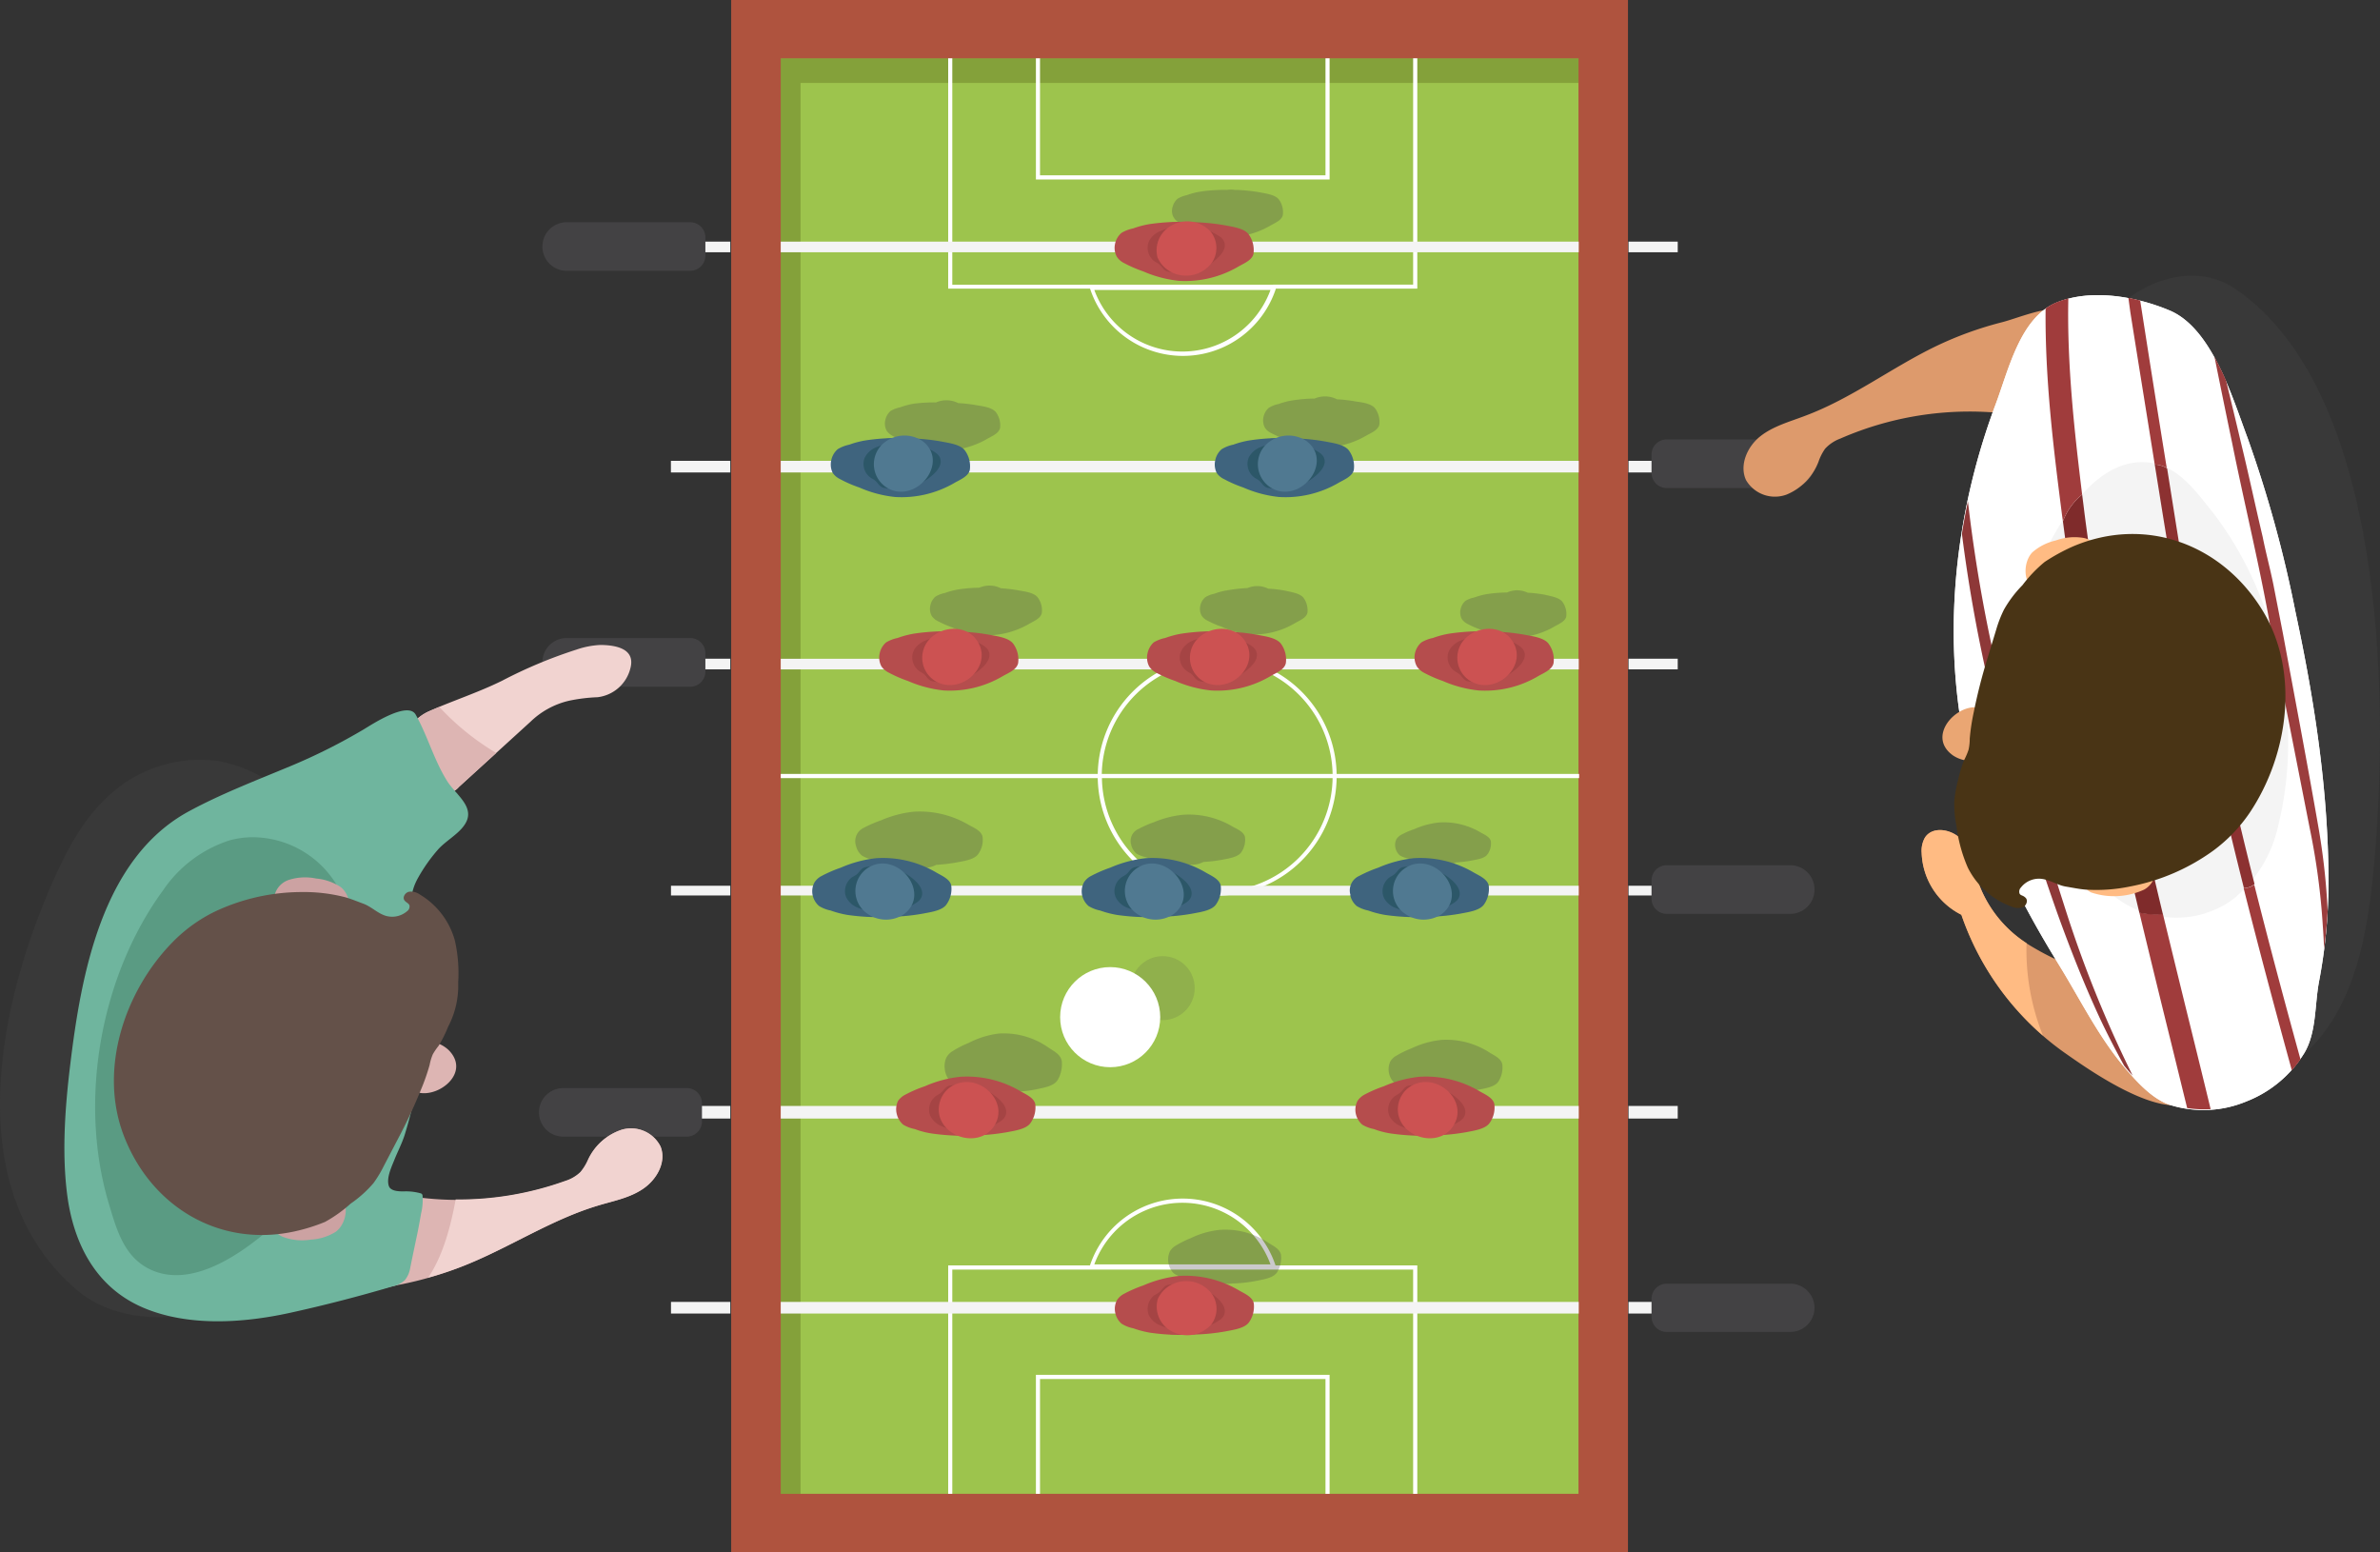 <svg id="Capa_1" data-name="Capa 1" xmlns="http://www.w3.org/2000/svg" viewBox="0 0 313.38 204.33"><rect x="0" y="0" width="313.38" height="204.33" fill="#333333" stroke="none"/><defs><style>.cls-1{fill:#494949;opacity:0.26;}.cls-2{fill:#f4f4f4;}.cls-3{fill:#af533e;}.cls-4{fill:#9dc44d;}.cls-5{opacity:0.59;}.cls-6{fill:#73892e;}.cls-7{fill:#fff;}.cls-31,.cls-8{fill:#434244;}.cls-9{opacity:0.28;}.cls-10{fill:#a54444;}.cls-11{fill:#b54d4d;}.cls-12{fill:#cc5252;}.cls-13{fill:#2c5768;}.cls-14{fill:#3f647e;}.cls-15{fill:#507991;}.cls-16{fill:#f1d3d0;}.cls-17{fill:#ddb5b3;}.cls-18{fill:#5a9b83;}.cls-19{fill:#6fb59e;}.cls-20{fill:#cca2a2;}.cls-21{fill:#645149;}.cls-22{fill:#dd9a6c;}.cls-23{fill:#ffbb83;}.cls-24{fill:#8e3838;}.cls-25{fill:#a03c3c;}.cls-26{fill:#7f2b2b;}.cls-27{fill:#8c3131;}.cls-28{fill:#9b3d3d;}.cls-29{fill:#eaa673;}.cls-30{fill:#493415;}.cls-31{opacity:0.15;}</style></defs><title>metegols</title><path class="cls-1" d="M276.74,121.39c-9.73-25.13-19.31-61.84,2.09-81,4.47-4,10.74-5.66,15.64-2.27,19.07,13.2,20.3,52,18.11,75.93-.56,6.12-1.52,12.31-4,17.6s-6.67,9.58-11.59,10.18c-4.57.55-9.16-2.15-12.54-6.14S278.76,126.6,276.74,121.39Z"/><path class="cls-1" d="M45.37,119.4c4.63,19.36,6.71,46.39-18.86,53.29-5.34,1.44-12,.84-16.26-2.75C-6.29,156,.5,129.84,7.67,114.5c1.83-3.91,4.08-7.77,7.66-10.61a17.54,17.54,0,0,1,13.81-3.63,18.77,18.77,0,0,1,11.39,7.49A32,32,0,0,1,45.37,119.4Z"/><rect class="cls-2" x="88.34" y="145.6" width="7.82" height="1.66"/><rect class="cls-2" x="214.43" y="145.6" width="6.48" height="1.66"/><rect class="cls-2" x="214.43" y="86.72" width="6.48" height="1.4"/><rect class="cls-2" x="88.34" y="86.72" width="7.82" height="1.4"/><rect class="cls-2" x="214.43" y="60.67" width="6.48" height="1.53"/><rect class="cls-2" x="88.34" y="60.67" width="7.82" height="1.53"/><rect class="cls-2" x="88.34" y="31.81" width="7.82" height="1.4"/><rect class="cls-2" x="214.43" y="31.81" width="6.48" height="1.4"/><rect class="cls-3" x="53.11" y="43.17" width="204.33" height="118" transform="translate(53.11 257.44) rotate(-90)"/><rect class="cls-4" x="60.77" y="49.6" width="189" height="105.14" transform="translate(53.11 257.44) rotate(-90)"/><g class="cls-5"><polygon class="cls-6" points="102.7 196.67 105.41 196.67 105.41 10.92 207.84 10.92 207.84 7.67 102.7 7.67 102.7 196.67"/></g><rect class="cls-7" x="102.15" y="101.89" width="108.22" height="0.55"/><path class="cls-7" d="M186.62,166.59v31.57H124.85V166.59Zm-.55,31V167.14H125.39v30.48Z"/><path class="cls-7" d="M175.07,181v16.75H136.4V181Zm-.54,16.21V181.55H136.94v15.66Z"/><path class="cls-7" d="M176,102.18a15.73,15.73,0,1,1-15.73-15.73A15.74,15.74,0,0,1,176,102.18Zm-30.91,0A15.19,15.19,0,1,0,160.25,87,15.2,15.2,0,0,0,145.07,102.18Z"/><path class="cls-7" d="M168.09,167H143.38l.12-.35a12.88,12.88,0,0,1,24.47,0Zm-24-.54h23.2a12.35,12.35,0,0,0-23.2,0Z"/><path class="cls-7" d="M186.62,6.47V38H124.85V6.47Zm-.55,31V7H125.39V37.49Z"/><path class="cls-7" d="M175.07,6.88V23.63H136.4V6.88Zm-.54,16.2V7.42H136.94V23.08Z"/><path class="cls-7" d="M168.09,37.63,168,38a12.88,12.88,0,0,1-24.47,0l-.12-.35Zm-24,.54a12.35,12.35,0,0,0,23.2,0Z"/><rect class="cls-2" x="154.51" y="119.55" width="1.53" height="105.23" transform="translate(-16.89 327.44) rotate(-90)"/><rect class="cls-2" x="154.44" y="93.81" width="1.66" height="105.23" transform="translate(8.85 301.7) rotate(-90)"/><rect class="cls-2" x="154.63" y="64.63" width="1.28" height="105.23" transform="translate(38.03 272.52) rotate(-90)"/><rect class="cls-2" x="154.57" y="34.81" width="1.4" height="105.23" transform="translate(67.85 242.7) rotate(-90)"/><rect class="cls-2" x="154.51" y="8.82" width="1.53" height="105.23" transform="translate(93.84 216.71) rotate(-90)"/><rect class="cls-2" x="154.57" y="-20.1" width="1.4" height="105.23" transform="translate(122.76 187.78) rotate(-90)"/><rect class="cls-2" x="88.35" y="171.4" width="7.81" height="1.53"/><rect class="cls-2" x="214.43" y="171.4" width="6.35" height="1.53"/><rect class="cls-2" x="88.35" y="116.61" width="7.81" height="1.28"/><rect class="cls-2" x="214.43" y="116.61" width="6.35" height="1.28"/><path class="cls-8" d="M238.92,172.16h0a3.19,3.19,0,0,1-3.19,3.19H219.46a2,2,0,0,1-2-2V171a2,2,0,0,1,2-2h16.27A3.19,3.19,0,0,1,238.92,172.16Z"/><path class="cls-8" d="M238.92,117.12h0a3.19,3.19,0,0,1-3.19,3.19H219.46a2,2,0,0,1-2-2v-2.4a2,2,0,0,1,2-2h16.27A3.19,3.19,0,0,1,238.92,117.12Z"/><path class="cls-8" d="M238.92,61.05h0a3.19,3.19,0,0,1-3.19,3.2H219.46a2,2,0,0,1-2-2V59.85a2,2,0,0,1,2-2h16.27A3.19,3.19,0,0,1,238.92,61.05Z"/><path class="cls-8" d="M92.43,145.23v2.41a2,2,0,0,1-2,2H74.16a3.19,3.19,0,0,1-3.19-3.2h0a3.19,3.19,0,0,1,3.19-3.19H90.44A2,2,0,0,1,92.43,145.23Z"/><path class="cls-8" d="M92.88,86v2.41a2,2,0,0,1-2,2H74.61a3.19,3.19,0,0,1-3.19-3.2h0A3.19,3.19,0,0,1,74.61,84H90.89A2,2,0,0,1,92.88,86Z"/><path class="cls-8" d="M92.88,31.24v2.41a2,2,0,0,1-2,2H74.61a3.19,3.19,0,0,1-3.19-3.19h0a3.19,3.19,0,0,1,3.19-3.2H90.89A2,2,0,0,1,92.88,31.24Z"/><path class="cls-3" d="M96.36,204.33h118V0h-118ZM207.93,7.67v189H102.8V7.67Z"/><g class="cls-9"><path class="cls-8" d="M156.79,163a14.32,14.32,0,0,0-2,1,2.16,2.16,0,0,0-.76.77,2.57,2.57,0,0,0-.17,1.55,2.48,2.48,0,0,0,.69,1.32,3.67,3.67,0,0,0,1.23.54,8.84,8.84,0,0,0,1.8.53,18.75,18.75,0,0,0,3.59.26,3.15,3.15,0,0,0,1.06,0h.21a19.76,19.76,0,0,0,3.25-.39c.76-.17,2.06-.35,2.5-1.14a3.56,3.56,0,0,0,.48-2.26c-.17-.78-1.08-1.19-1.65-1.56a10.17,10.17,0,0,0-6.37-1.71A11.48,11.48,0,0,0,156.79,163Z"/><path class="cls-8" d="M161.56,25a20.87,20.87,0,0,0-3.53.23,9.7,9.7,0,0,0-1.76.46,3.86,3.86,0,0,0-1.21.47,2.12,2.12,0,0,0-.68,1.15,1.68,1.68,0,0,0,.92,2,13.85,13.85,0,0,0,2,.87,12.47,12.47,0,0,0,3.74,1,11,11,0,0,0,6.25-1.49c.56-.32,1.46-.68,1.62-1.35a2.85,2.85,0,0,0-.46-2c-.44-.69-1.71-.85-2.46-1a22.71,22.71,0,0,0-3.19-.34h-.2A3.7,3.7,0,0,0,161.56,25Z"/><path class="cls-8" d="M127.51,137.32a12.88,12.88,0,0,0-2.12,1.09,2.21,2.21,0,0,0-.79.84,2.82,2.82,0,0,0-.17,1.68,2.73,2.73,0,0,0,.71,1.44,3.56,3.56,0,0,0,1.28.59,8.78,8.78,0,0,0,1.85.57,16.9,16.9,0,0,0,2.92.29,3,3,0,0,0,3-.11,16.43,16.43,0,0,0,2.52-.35c.8-.19,2.14-.38,2.6-1.25a4.11,4.11,0,0,0,.49-2.47c-.17-.85-1.12-1.3-1.71-1.7a10.21,10.21,0,0,0-6.6-1.87A11.82,11.82,0,0,0,127.51,137.32Z"/><path class="cls-8" d="M116,108a16.15,16.15,0,0,0-2.3,1,1.93,1.93,0,0,0-1,2.31,2.36,2.36,0,0,0,.78,1.32,4.1,4.1,0,0,0,1.39.53,10.72,10.72,0,0,0,2,.53,22.46,22.46,0,0,0,3.17.26,3.82,3.82,0,0,0,3.24-.09,23,23,0,0,0,2.74-.33c.86-.17,2.32-.35,2.82-1.14a3.18,3.18,0,0,0,.53-2.26c-.18-.78-1.21-1.19-1.86-1.56a12.71,12.71,0,0,0-7.18-1.71A14.63,14.63,0,0,0,116,108Z"/><path class="cls-8" d="M152,108.22a14,14,0,0,0-2.06.9,1.72,1.72,0,0,0-1,2.07,2.14,2.14,0,0,0,.7,1.19,4.11,4.11,0,0,0,1.25.48,10.25,10.25,0,0,0,1.81.47,21.08,21.08,0,0,0,2.86.24,3.42,3.42,0,0,0,2.9-.09,20.14,20.14,0,0,0,2.46-.29c.77-.16,2.08-.32,2.53-1a2.88,2.88,0,0,0,.48-2c-.16-.7-1.09-1.06-1.67-1.39a11.24,11.24,0,0,0-6.45-1.54A13.36,13.36,0,0,0,152,108.22Z"/><path class="cls-8" d="M186.26,109.14a12,12,0,0,0-1.73.74,1.82,1.82,0,0,0-.65.58,1.67,1.67,0,0,0-.14,1.16,1.85,1.85,0,0,0,.58,1,3.8,3.8,0,0,0,1.05.4,8.72,8.72,0,0,0,1.52.4,17.37,17.37,0,0,0,2.39.19,2.89,2.89,0,0,0,2.44-.07,15.93,15.93,0,0,0,2.05-.25c.65-.12,1.75-.26,2.12-.86a2.38,2.38,0,0,0,.41-1.7c-.14-.58-.92-.89-1.4-1.17a9.49,9.49,0,0,0-5.4-1.28A10.72,10.72,0,0,0,186.26,109.14Z"/><path class="cls-8" d="M120.35,53.14a10.38,10.38,0,0,0-1.82.48,4.17,4.17,0,0,0-1.26.48,2.2,2.2,0,0,0-.7,1.2,2,2,0,0,0,.17,1.39,2.08,2.08,0,0,0,.78.69,13.2,13.2,0,0,0,2.08.9,12.81,12.81,0,0,0,3.88,1A11.35,11.35,0,0,0,130,57.77c.58-.33,1.51-.7,1.68-1.41a2.9,2.9,0,0,0-.48-2c-.46-.71-1.77-.88-2.55-1a18.69,18.69,0,0,0-2.47-.29,3.45,3.45,0,0,0-2.93-.09A21.22,21.22,0,0,0,120.35,53.14Z"/><path class="cls-8" d="M173.1,52.47a20.16,20.16,0,0,0-2.91.24,9.77,9.77,0,0,0-1.84.48,3.9,3.9,0,0,0-1.27.49,2.18,2.18,0,0,0-.71,1.2,2.08,2.08,0,0,0,.17,1.41,2,2,0,0,0,.79.7,15,15,0,0,0,2.1.91,12.77,12.77,0,0,0,3.93,1,11.53,11.53,0,0,0,6.56-1.56c.59-.33,1.53-.71,1.7-1.42a3,3,0,0,0-.49-2.06c-.46-.73-1.79-.89-2.58-1a18.94,18.94,0,0,0-2.5-.29A3.46,3.46,0,0,0,173.1,52.47Z"/><path class="cls-8" d="M126.19,77.6a9.71,9.71,0,0,0-1.78.47,3.88,3.88,0,0,0-1.23.47,2.09,2.09,0,0,0-.68,1.17,2,2,0,0,0,.16,1.35,2.07,2.07,0,0,0,.76.68,15.18,15.18,0,0,0,2,.88,12.8,12.8,0,0,0,3.79,1,11.1,11.1,0,0,0,6.32-1.5c.57-.33,1.48-.69,1.64-1.38a2.79,2.79,0,0,0-.47-2c-.44-.71-1.73-.86-2.49-1a19.34,19.34,0,0,0-2.41-.29,3.38,3.38,0,0,0-2.85-.08A19.93,19.93,0,0,0,126.19,77.6Z"/><path class="cls-8" d="M161.58,77.72a8.36,8.36,0,0,0-1.7.45,3.52,3.52,0,0,0-1.17.45,2,2,0,0,0-.66,1.11,1.88,1.88,0,0,0,.16,1.3,1.77,1.77,0,0,0,.73.65,12.35,12.35,0,0,0,1.94.84,12.13,12.13,0,0,0,3.63,1A10.69,10.69,0,0,0,170.58,82c.54-.31,1.41-.65,1.57-1.31a2.76,2.76,0,0,0-.46-1.91c-.42-.67-1.65-.82-2.38-1a16.33,16.33,0,0,0-2.32-.28,3.25,3.25,0,0,0-2.73-.08A20,20,0,0,0,161.58,77.72Z"/><path class="cls-8" d="M198.44,78a19.31,19.31,0,0,0-2.64.21,9.68,9.68,0,0,0-1.68.45,3.53,3.53,0,0,0-1.16.44,2,2,0,0,0-.64,1.1,1.83,1.83,0,0,0,.15,1.28,1.93,1.93,0,0,0,.72.64,13.09,13.09,0,0,0,1.92.83,12,12,0,0,0,3.57.95,10.53,10.53,0,0,0,6-1.42c.54-.31,1.4-.65,1.55-1.3a2.73,2.73,0,0,0-.45-1.88c-.42-.66-1.63-.81-2.35-1a17.3,17.3,0,0,0-2.28-.27A3.2,3.2,0,0,0,198.44,78Z"/><path class="cls-8" d="M185.89,138a13.84,13.84,0,0,0-2.06,1,2.12,2.12,0,0,0-.77.75,2.44,2.44,0,0,0-.17,1.51,2.41,2.41,0,0,0,.7,1.29,3.81,3.81,0,0,0,1.24.53,9.59,9.59,0,0,0,1.81.52,19.08,19.08,0,0,0,2.83.25,3.14,3.14,0,0,0,2.89-.1,18.23,18.23,0,0,0,2.45-.31c.78-.17,2.08-.34,2.53-1.12a3.42,3.42,0,0,0,.47-2.22c-.16-.76-1.08-1.16-1.66-1.52a10.44,10.44,0,0,0-6.41-1.67A12,12,0,0,0,185.89,138Z"/></g><path class="cls-10" d="M153.08,175.25a6.91,6.91,0,0,0,.79.33c1,.28,2-.26,3-.28a4.69,4.69,0,0,0,1.06,0,8.4,8.4,0,0,0,1.14-.53,7.42,7.42,0,0,1,1.15-.28,5.36,5.36,0,0,0,1.1-.4,1.57,1.57,0,0,0,.47-.34,1.66,1.66,0,0,0,.24-.48,2.23,2.23,0,0,0-.25-2.17,9.34,9.34,0,0,0-1.33-.89c-.43-.32-.72-.8-1.18-1.08a3.45,3.45,0,0,0-1.49-.37,17.65,17.65,0,0,0-3.08-.09c-.5,0-1,.13-1.5.22l-1.19.21a5.26,5.26,0,0,0-2.94,1.2,2.76,2.76,0,0,0-.74,1.62,2,2,0,0,0,.82,1.56,4.78,4.78,0,0,0,1.13.68c.42.21.83.45,1.26.62S152.6,175,153.08,175.25Z"/><path class="cls-11" d="M146.85,172.84a2.54,2.54,0,0,0,.85,1.44,4.62,4.62,0,0,0,1.51.59,13.07,13.07,0,0,0,2.21.58,29.36,29.36,0,0,0,6,.24,26.86,26.86,0,0,0,4-.42c.94-.19,2.53-.38,3.08-1.25a3.55,3.55,0,0,0,.58-2.47c-.19-.85-1.32-1.3-2-1.7a13.83,13.83,0,0,0-7.84-1.87,16,16,0,0,0-4.7,1.25,17.46,17.46,0,0,0-2.51,1.09,2.41,2.41,0,0,0-.95.84A2.44,2.44,0,0,0,146.85,172.84Zm4.28-.22a2.24,2.24,0,0,1,.89-2.11c.19-.12.39-.22.57-.35.47-.35.61-.86,1.2-1a11.63,11.63,0,0,1,2.28-.18,4,4,0,0,1,1.15.12,5.14,5.14,0,0,1,.88.37,14.72,14.72,0,0,1,1.39.8c.79.55,2,1.55,1.75,2.65-.15.64-.72.93-1.25,1.23a8.46,8.46,0,0,1-7.22.34,2.86,2.86,0,0,1-1.43-1.22A2,2,0,0,1,151.13,172.62Z"/><path class="cls-12" d="M153.45,174.67a3.76,3.76,0,0,0,.72.54,4.28,4.28,0,0,0,5.3-.81,3.44,3.44,0,0,0,.14-4,4.21,4.21,0,0,0-4.22-1.66,4,4,0,0,0-2.95,2.3A3.67,3.67,0,0,0,153.45,174.67Z"/><path class="cls-10" d="M153.08,29.7a6.91,6.91,0,0,1,.79-.33c1-.28,2,.26,3,.27a5.35,5.35,0,0,1,1.06,0,8.4,8.4,0,0,1,1.14.53,7.42,7.42,0,0,0,1.15.28,5.36,5.36,0,0,1,1.1.4,1.57,1.57,0,0,1,.47.34,1.66,1.66,0,0,1,.24.48,2.23,2.23,0,0,1-.25,2.17,9.34,9.34,0,0,1-1.33.89c-.43.32-.72.8-1.18,1.08a3.45,3.45,0,0,1-1.49.37,17.65,17.65,0,0,1-3.08.09c-.5,0-1-.13-1.5-.22l-1.19-.21a5.26,5.26,0,0,1-2.94-1.2,2.76,2.76,0,0,1-.74-1.62,2,2,0,0,1,.82-1.56,4.78,4.78,0,0,1,1.13-.68c.42-.21.83-.45,1.26-.62S152.6,29.9,153.08,29.7Z"/><path class="cls-11" d="M147.05,33.79a2.41,2.41,0,0,0,.95.84,17.46,17.46,0,0,0,2.51,1.09,16,16,0,0,0,4.7,1.25,13.83,13.83,0,0,0,7.84-1.87c.71-.41,1.84-.85,2-1.7a3.55,3.55,0,0,0-.58-2.47c-.55-.87-2.14-1.06-3.08-1.25a26.86,26.86,0,0,0-4-.42,29.36,29.36,0,0,0-6,.24,12.19,12.19,0,0,0-2.21.58,4.84,4.84,0,0,0-1.51.58,2.6,2.6,0,0,0-.85,1.45A2.44,2.44,0,0,0,147.05,33.79Zm4.29-2.14a2.86,2.86,0,0,1,1.43-1.22,8.42,8.42,0,0,1,7.22.34c.53.29,1.1.59,1.25,1.23.25,1.1-1,2.1-1.75,2.65a14.72,14.72,0,0,1-1.39.8,5.14,5.14,0,0,1-.88.37,4,4,0,0,1-1.15.12,11.63,11.63,0,0,1-2.28-.18c-.59-.11-.73-.63-1.2-1-.18-.13-.38-.23-.57-.35a2.24,2.24,0,0,1-.89-2.11A2,2,0,0,1,151.34,31.65Z"/><path class="cls-12" d="M153.45,30.28a4.18,4.18,0,0,1,6,.27,3.44,3.44,0,0,1,.14,4,4.21,4.21,0,0,1-4.22,1.66,4,4,0,0,1-2.95-2.3A3.67,3.67,0,0,1,153.45,30.28Z"/><path class="cls-10" d="M124.3,149a5.94,5.94,0,0,0,.79.32c1,.28,2-.25,3-.27a4.77,4.77,0,0,0,1.07,0,8.8,8.8,0,0,0,1.13-.52,6.56,6.56,0,0,1,1.16-.29,4.19,4.19,0,0,0,1.09-.4,1.33,1.33,0,0,0,.47-.33,1.25,1.25,0,0,0,.24-.49,2.21,2.21,0,0,0-.25-2.16,7.71,7.71,0,0,0-1.33-.89,14.81,14.81,0,0,0-1.17-1.08,3.5,3.5,0,0,0-1.5-.37,17.6,17.6,0,0,0-3.08-.09c-.5,0-1,.13-1.5.22l-1.19.21a5.26,5.26,0,0,0-2.94,1.2,2.7,2.7,0,0,0-.74,1.62,2,2,0,0,0,.82,1.56,5,5,0,0,0,1.13.68c.42.21.84.45,1.27.62S123.82,148.82,124.3,149Z"/><path class="cls-11" d="M118.07,146.62a2.67,2.67,0,0,0,.85,1.44,4.66,4.66,0,0,0,1.52.58,11.14,11.14,0,0,0,2.2.58,29.39,29.39,0,0,0,6,.25,28.26,28.26,0,0,0,4-.42c.94-.19,2.54-.39,3.08-1.25a3.5,3.5,0,0,0,.59-2.47c-.2-.85-1.33-1.3-2-1.7a13.84,13.84,0,0,0-7.85-1.87,15.59,15.59,0,0,0-4.69,1.25,17.06,17.06,0,0,0-2.52,1.08,2.65,2.65,0,0,0-1,.84A2.53,2.53,0,0,0,118.07,146.62Zm4.28-.22a2.23,2.23,0,0,1,.89-2.11c.19-.13.39-.22.57-.36.47-.34.61-.85,1.21-1a13.2,13.2,0,0,1,2.27-.18,4.41,4.41,0,0,1,1.15.12,5.7,5.7,0,0,1,.88.38,13.56,13.56,0,0,1,1.39.8c.79.55,2,1.55,1.75,2.64-.15.64-.72.94-1.25,1.24a8.46,8.46,0,0,1-7.22.34,2.93,2.93,0,0,1-1.42-1.22A1.87,1.87,0,0,1,122.35,146.4Z"/><path class="cls-12" d="M124.75,148.64c1.61,1.56,4.58,1.75,6-.19,2.24-3-1.19-6.75-4.46-5.87a3.61,3.61,0,0,0-2.57,4.37A3.71,3.71,0,0,0,124.75,148.64Z"/><path class="cls-13" d="M113.23,120.25a7.75,7.75,0,0,0,.79.33c1,.28,2-.26,3-.28a4.78,4.78,0,0,0,1.07,0,8.88,8.88,0,0,0,1.13-.53,7.54,7.54,0,0,1,1.16-.28,5.36,5.36,0,0,0,1.1-.4,1.41,1.41,0,0,0,.46-.34,1.28,1.28,0,0,0,.24-.48,2.25,2.25,0,0,0-.24-2.17,8.91,8.91,0,0,0-1.34-.89c-.42-.32-.72-.8-1.17-1.08a3.46,3.46,0,0,0-1.5-.37,17.6,17.6,0,0,0-3.08-.09,14.86,14.86,0,0,0-1.49.22l-1.2.21a5.32,5.32,0,0,0-2.94,1.2,2.76,2.76,0,0,0-.74,1.62,2,2,0,0,0,.82,1.56,5.22,5.22,0,0,0,1.13.68c.42.21.84.45,1.27.62S112.75,120,113.23,120.25Z"/><path class="cls-14" d="M107,117.84a2.6,2.6,0,0,0,.85,1.44,4.67,4.67,0,0,0,1.52.59,12.83,12.83,0,0,0,2.21.58,29.26,29.26,0,0,0,6,.24,26.86,26.86,0,0,0,4-.42c.94-.19,2.54-.38,3.08-1.25a3.5,3.5,0,0,0,.59-2.47c-.2-.85-1.33-1.3-2-1.7a13.84,13.84,0,0,0-7.85-1.87,15.88,15.88,0,0,0-4.69,1.25,17.58,17.58,0,0,0-2.52,1.09,2.38,2.38,0,0,0-.94.84A2.44,2.44,0,0,0,107,117.84Zm4.28-.22a2.27,2.27,0,0,1,.89-2.11c.19-.12.39-.22.58-.35.46-.35.6-.86,1.2-1a11.57,11.57,0,0,1,2.28-.18,4,4,0,0,1,1.14.12,4.55,4.55,0,0,1,.88.37,13.71,13.71,0,0,1,1.4.8c.79.55,2,1.55,1.74,2.65-.15.64-.72.93-1.24,1.23a8.48,8.48,0,0,1-7.23.34,2.88,2.88,0,0,1-1.42-1.22A1.81,1.81,0,0,1,111.28,117.62Z"/><path class="cls-15" d="M113.69,119.86a4.25,4.25,0,0,0,5.36.48c3.33-2.57-.19-7.51-3.79-6.53A3.63,3.63,0,0,0,113.69,119.86Z"/><path class="cls-13" d="M148.72,120.25a7.59,7.59,0,0,0,.78.33c1,.28,2-.26,3.05-.28a4.78,4.78,0,0,0,1.07,0,7.76,7.76,0,0,0,1.13-.53,7.54,7.54,0,0,1,1.16-.28,5.36,5.36,0,0,0,1.1-.4,1.41,1.41,0,0,0,.46-.34,1.47,1.47,0,0,0,.25-.48,2.25,2.25,0,0,0-.25-2.17,8.91,8.91,0,0,0-1.34-.89c-.42-.32-.72-.8-1.17-1.08a3.46,3.46,0,0,0-1.5-.37,17.51,17.51,0,0,0-3.07-.09,15.05,15.05,0,0,0-1.5.22l-1.19.21a5.26,5.26,0,0,0-2.94,1.2,2.64,2.64,0,0,0-.74,1.62,2,2,0,0,0,.82,1.56,4.78,4.78,0,0,0,1.13.68c.42.21.83.45,1.26.62S148.23,120,148.72,120.25Z"/><path class="cls-14" d="M142.48,117.84a2.66,2.66,0,0,0,.85,1.44,4.67,4.67,0,0,0,1.52.59,13.07,13.07,0,0,0,2.21.58,29.36,29.36,0,0,0,6,.24,26.73,26.73,0,0,0,4-.42c.95-.19,2.54-.38,3.09-1.25a3.55,3.55,0,0,0,.58-2.47c-.2-.85-1.33-1.3-2-1.7a13.83,13.83,0,0,0-7.84-1.87,16,16,0,0,0-4.7,1.25,17.58,17.58,0,0,0-2.52,1.09,2.38,2.38,0,0,0-.94.84A2.5,2.5,0,0,0,142.48,117.84Zm4.28-.22a2.25,2.25,0,0,1,.9-2.11c.18-.12.39-.22.57-.35.47-.35.6-.86,1.2-1a11.63,11.63,0,0,1,2.28-.18,4,4,0,0,1,1.14.12,4.55,4.55,0,0,1,.88.37,13.71,13.71,0,0,1,1.4.8c.79.55,2,1.55,1.74,2.65-.14.64-.71.93-1.24,1.23a8.48,8.48,0,0,1-7.23.34A2.88,2.88,0,0,1,147,118.3,2,2,0,0,1,146.76,117.62Z"/><path class="cls-15" d="M149.17,119.86a4.27,4.27,0,0,0,5.37.48c3.32-2.57-.2-7.51-3.8-6.53A3.63,3.63,0,0,0,149.17,119.86Z"/><path class="cls-13" d="M184,120.25a7.59,7.59,0,0,0,.78.33c1,.28,2-.26,3-.28a4.78,4.78,0,0,0,1.07,0,7.76,7.76,0,0,0,1.13-.53,7.54,7.54,0,0,1,1.16-.28,5.36,5.36,0,0,0,1.1-.4,1.57,1.57,0,0,0,.47-.34,1.66,1.66,0,0,0,.24-.48,2.25,2.25,0,0,0-.25-2.17,8.91,8.91,0,0,0-1.34-.89,15,15,0,0,0-1.17-1.08,3.45,3.45,0,0,0-1.49-.37,17.65,17.65,0,0,0-3.08-.09,15.05,15.05,0,0,0-1.5.22l-1.19.21a5.26,5.26,0,0,0-2.94,1.2,2.7,2.7,0,0,0-.74,1.62,2,2,0,0,0,.82,1.56,4.78,4.78,0,0,0,1.13.68c.42.21.83.45,1.26.62S183.54,120,184,120.25Z"/><path class="cls-14" d="M177.79,117.84a2.54,2.54,0,0,0,.85,1.44,4.62,4.62,0,0,0,1.51.59,13.07,13.07,0,0,0,2.21.58,29.36,29.36,0,0,0,6,.24,26.86,26.86,0,0,0,4-.42c.94-.19,2.53-.38,3.08-1.25a3.55,3.55,0,0,0,.58-2.47c-.2-.85-1.32-1.3-2-1.7a13.83,13.83,0,0,0-7.84-1.87,16,16,0,0,0-4.7,1.25,18.08,18.08,0,0,0-2.52,1.09,2.09,2.09,0,0,0-1.14,2.52Zm4.27-.22a2.27,2.27,0,0,1,.9-2.11c.18-.12.39-.22.57-.35.47-.35.61-.86,1.2-1A11.63,11.63,0,0,1,187,114a4.09,4.09,0,0,1,1.15.12,4.74,4.74,0,0,1,.87.37,13.71,13.71,0,0,1,1.4.8c.79.55,2,1.55,1.75,2.65-.15.64-.72.93-1.25,1.23a8.46,8.46,0,0,1-7.22.34,2.86,2.86,0,0,1-1.43-1.22A2.26,2.26,0,0,1,182.06,117.62Z"/><path class="cls-15" d="M184.47,119.86a4.27,4.27,0,0,0,5.37.48c3.32-2.57-.19-7.51-3.79-6.53A3.63,3.63,0,0,0,184.47,119.86Z"/><path class="cls-13" d="M115.67,58.16a5.44,5.44,0,0,1,.79-.32c1-.29,2,.25,3.05.27a4.69,4.69,0,0,1,1.06,0,8.4,8.4,0,0,1,1.14.53,6.54,6.54,0,0,0,1.16.28,5.07,5.07,0,0,1,1.09.4,1.35,1.35,0,0,1,.47.34,1.25,1.25,0,0,1,.24.49,2.21,2.21,0,0,1-.25,2.16,8.81,8.81,0,0,1-1.33.89c-.42.32-.72.8-1.17,1.08a3.5,3.5,0,0,1-1.5.37,17.6,17.6,0,0,1-3.08.09c-.5,0-1-.13-1.5-.22l-1.19-.21a5.26,5.26,0,0,1-2.94-1.2,2.73,2.73,0,0,1-.74-1.62,2,2,0,0,1,.82-1.56,4.78,4.78,0,0,1,1.13-.68c.42-.21.84-.45,1.27-.62S115.19,58.37,115.67,58.16Z"/><path class="cls-14" d="M109.64,62.25a2.48,2.48,0,0,0,1,.84,16.42,16.42,0,0,0,2.51,1.09,15.73,15.73,0,0,0,4.7,1.25,13.84,13.84,0,0,0,7.85-1.87c.7-.4,1.83-.85,2-1.7a3.5,3.5,0,0,0-.59-2.47c-.54-.87-2.14-1.06-3.08-1.25a26.86,26.86,0,0,0-4-.42,28.67,28.67,0,0,0-6,.25,11.86,11.86,0,0,0-2.2.57,4.91,4.91,0,0,0-1.52.59,2.6,2.6,0,0,0-.85,1.44A2.49,2.49,0,0,0,109.64,62.25Zm4.3-2.14a2.88,2.88,0,0,1,1.42-1.22,8.46,8.46,0,0,1,7.22.34c.53.3,1.1.59,1.25,1.23.26,1.1-1,2.1-1.75,2.65a13.56,13.56,0,0,1-1.39.8,4.83,4.83,0,0,1-.88.37,3.69,3.69,0,0,1-1.15.12,12.27,12.27,0,0,1-2.27-.17c-.6-.12-.74-.63-1.21-1-.18-.14-.38-.23-.57-.36a2.24,2.24,0,0,1-.89-2.11A1.81,1.81,0,0,1,113.94,60.11Z"/><path class="cls-15" d="M116.12,58.55a4.26,4.26,0,0,1,5.37-.47c3.33,2.56-.19,7.5-3.79,6.53A3.64,3.64,0,0,1,116.12,58.55Z"/><path class="cls-13" d="M166.23,58.16a5.44,5.44,0,0,1,.79-.32c1-.29,2,.25,3,.27a4.69,4.69,0,0,1,1.06,0,8.4,8.4,0,0,1,1.14.53,6.65,6.65,0,0,0,1.15.28,5,5,0,0,1,1.1.4,1.35,1.35,0,0,1,.47.34,1.25,1.25,0,0,1,.24.49,2.21,2.21,0,0,1-.25,2.16,8.81,8.81,0,0,1-1.33.89c-.42.32-.72.8-1.17,1.08a3.5,3.5,0,0,1-1.5.37,17.6,17.6,0,0,1-3.08.09c-.5,0-1-.13-1.5-.22l-1.19-.21a5.26,5.26,0,0,1-2.94-1.2,2.73,2.73,0,0,1-.74-1.62,2,2,0,0,1,.82-1.56,4.78,4.78,0,0,1,1.13-.68c.42-.21.83-.45,1.27-.62S165.75,58.37,166.23,58.16Z"/><path class="cls-14" d="M160.2,62.25a2.41,2.41,0,0,0,1,.84,16.42,16.42,0,0,0,2.51,1.09,15.73,15.73,0,0,0,4.7,1.25,13.84,13.84,0,0,0,7.85-1.87c.7-.4,1.83-.85,2-1.7a3.5,3.5,0,0,0-.59-2.47c-.54-.87-2.14-1.06-3.08-1.25a26.86,26.86,0,0,0-4-.42,28.67,28.67,0,0,0-6,.25,11.86,11.86,0,0,0-2.2.57,4.91,4.91,0,0,0-1.52.59,2.6,2.6,0,0,0-.85,1.44A2.49,2.49,0,0,0,160.2,62.25Zm4.29-2.14a2.94,2.94,0,0,1,1.43-1.22,8.46,8.46,0,0,1,7.22.34c.53.3,1.1.59,1.25,1.23.26,1.1-1,2.1-1.75,2.65a13.56,13.56,0,0,1-1.39.8,4.83,4.83,0,0,1-.88.37,3.69,3.69,0,0,1-1.15.12,12.27,12.27,0,0,1-2.27-.17c-.6-.12-.74-.63-1.21-1-.18-.14-.38-.23-.57-.36a2.24,2.24,0,0,1-.89-2.11A2,2,0,0,1,164.49,60.11Z"/><path class="cls-15" d="M166.68,58.55a4.26,4.26,0,0,1,5.37-.47c3.33,2.56-.19,7.5-3.79,6.53A3.64,3.64,0,0,1,166.68,58.55Z"/><path class="cls-10" d="M122.09,83.63a6.86,6.86,0,0,1,.79-.32c1-.28,2,.26,3.05.27a4.7,4.7,0,0,1,1.06,0,7.34,7.34,0,0,1,1.14.53,7.15,7.15,0,0,0,1.15.28,4.83,4.83,0,0,1,1.1.4,1.57,1.57,0,0,1,.47.34,1.54,1.54,0,0,1,.24.48,2.21,2.21,0,0,1-.25,2.16,8.57,8.57,0,0,1-1.33.89,14.94,14.94,0,0,1-1.18,1.08,3.32,3.32,0,0,1-1.49.37,17.65,17.65,0,0,1-3.08.09c-.5,0-1-.13-1.5-.21l-1.19-.22a5.26,5.26,0,0,1-2.94-1.2,2.65,2.65,0,0,1-.74-1.62,2,2,0,0,1,.82-1.56,4.78,4.78,0,0,1,1.13-.68c.42-.2.83-.44,1.26-.61S121.61,83.84,122.09,83.63Z"/><path class="cls-11" d="M116.06,87.73a2.57,2.57,0,0,0,1,.84,17.46,17.46,0,0,0,2.51,1.09,16,16,0,0,0,4.7,1.24A13.67,13.67,0,0,0,132.06,89c.71-.4,1.83-.84,2-1.7a3.52,3.52,0,0,0-.58-2.46c-.55-.87-2.14-1.07-3.08-1.25a26.88,26.88,0,0,0-4-.43,29.36,29.36,0,0,0-6,.25,12.19,12.19,0,0,0-2.21.58,4.84,4.84,0,0,0-1.51.58,2.61,2.61,0,0,0-.85,1.44A2.47,2.47,0,0,0,116.06,87.73Zm4.29-2.15a2.91,2.91,0,0,1,1.43-1.22,8.46,8.46,0,0,1,7.22.34c.53.3,1.1.6,1.25,1.24.25,1.09-1,2.09-1.75,2.64a11.35,11.35,0,0,1-1.39.8,5.2,5.2,0,0,1-.88.38,4.41,4.41,0,0,1-1.15.12,12.45,12.45,0,0,1-2.28-.18c-.59-.11-.73-.63-1.2-1-.18-.13-.39-.23-.57-.36a2.23,2.23,0,0,1-.89-2.1A2.12,2.12,0,0,1,120.35,85.58Z"/><path class="cls-12" d="M122.54,84c1.61-1.56,4.57-1.74,6,.19,2.25,3-1.18,6.75-4.45,5.87A3.59,3.59,0,0,1,122.54,84Z"/><path class="cls-10" d="M157.34,83.63a7.52,7.52,0,0,1,.78-.32c1-.28,2,.26,3,.27a4.77,4.77,0,0,1,1.07,0,6.84,6.84,0,0,1,1.13.53,7.54,7.54,0,0,0,1.16.28,4.83,4.83,0,0,1,1.1.4,1.41,1.41,0,0,1,.46.34,1.38,1.38,0,0,1,.25.48,2.23,2.23,0,0,1-.25,2.16,8.21,8.21,0,0,1-1.34.89,14.81,14.81,0,0,1-1.17,1.08,3.33,3.33,0,0,1-1.5.37,17.51,17.51,0,0,1-3.07.09c-.51,0-1-.13-1.5-.21l-1.19-.22a5.26,5.26,0,0,1-2.94-1.2,2.59,2.59,0,0,1-.74-1.62,2,2,0,0,1,.82-1.56,4.78,4.78,0,0,1,1.13-.68c.42-.2.83-.44,1.26-.61S156.85,83.84,157.34,83.63Z"/><path class="cls-11" d="M151.31,87.73a2.54,2.54,0,0,0,.94.84,17.58,17.58,0,0,0,2.52,1.09,15.93,15.93,0,0,0,4.7,1.24A13.67,13.67,0,0,0,167.31,89c.7-.4,1.83-.84,2-1.7a3.52,3.52,0,0,0-.58-2.46c-.55-.87-2.14-1.07-3.09-1.25a26.75,26.75,0,0,0-4-.43,29.36,29.36,0,0,0-6,.25,12.19,12.19,0,0,0-2.21.58,4.89,4.89,0,0,0-1.52.58A2.73,2.73,0,0,0,151.1,86,2.53,2.53,0,0,0,151.31,87.73Zm4.29-2.15A2.93,2.93,0,0,1,157,84.36a8.48,8.48,0,0,1,7.23.34c.53.3,1.1.6,1.24,1.24.26,1.09-1,2.09-1.74,2.64a10.76,10.76,0,0,1-1.4.8,4.59,4.59,0,0,1-.88.38,4.38,4.38,0,0,1-1.14.12,12.45,12.45,0,0,1-2.28-.18c-.59-.11-.73-.63-1.2-1-.18-.13-.39-.23-.57-.36a2.23,2.23,0,0,1-.9-2.1A2.14,2.14,0,0,1,155.6,85.58Z"/><path class="cls-12" d="M157.79,84c1.61-1.56,4.57-1.74,6,.19,2.24,3-1.18,6.75-4.46,5.87A3.59,3.59,0,0,1,157.79,84Z"/><path class="cls-10" d="M192.58,83.63a7.68,7.68,0,0,1,.79-.32c1-.28,2,.26,3,.27a4.77,4.77,0,0,1,1.07,0,7.69,7.69,0,0,1,1.13.53,7.54,7.54,0,0,0,1.16.28,4.83,4.83,0,0,1,1.1.4,1.41,1.41,0,0,1,.46.34,1.21,1.21,0,0,1,.24.48,2.23,2.23,0,0,1-.24,2.16,8.21,8.21,0,0,1-1.34.89,14.81,14.81,0,0,1-1.17,1.08,3.33,3.33,0,0,1-1.5.37,17.6,17.6,0,0,1-3.08.09c-.5,0-1-.13-1.49-.21l-1.2-.22a5.32,5.32,0,0,1-2.94-1.2,2.7,2.7,0,0,1-.74-1.62,2,2,0,0,1,.82-1.56,5.22,5.22,0,0,1,1.13-.68c.42-.2.84-.44,1.27-.61S192.1,83.84,192.58,83.63Z"/><path class="cls-11" d="M186.56,87.73a2.54,2.54,0,0,0,.94.84A17.58,17.58,0,0,0,190,89.66a15.87,15.87,0,0,0,4.69,1.24A13.68,13.68,0,0,0,202.56,89c.7-.4,1.83-.84,2-1.7a3.48,3.48,0,0,0-.59-2.46c-.54-.87-2.14-1.07-3.08-1.25a26.74,26.74,0,0,0-4-.43,29.26,29.26,0,0,0-6,.25,12,12,0,0,0-2.21.58,4.89,4.89,0,0,0-1.52.58,2.67,2.67,0,0,0-.85,1.44A2.47,2.47,0,0,0,186.56,87.73Zm4.29-2.15a2.93,2.93,0,0,1,1.42-1.22,8.48,8.48,0,0,1,7.23.34c.52.3,1.09.6,1.24,1.24.26,1.09-1,2.09-1.74,2.64a10.76,10.76,0,0,1-1.4.8,4.59,4.59,0,0,1-.88.38,4.38,4.38,0,0,1-1.14.12,12.38,12.38,0,0,1-2.28-.18c-.6-.11-.74-.63-1.2-1-.19-.13-.39-.23-.58-.36a2.25,2.25,0,0,1-.89-2.1A1.92,1.92,0,0,1,190.85,85.58Z"/><path class="cls-12" d="M193,84c1.61-1.56,4.57-1.74,6,.19,2.24,3-1.19,6.75-4.46,5.87A3.59,3.59,0,0,1,193,84Z"/><path class="cls-10" d="M184.75,149a5.44,5.44,0,0,0,.79.32c1,.28,2-.25,3.05-.27a4.69,4.69,0,0,0,1.06,0,8.33,8.33,0,0,0,1.14-.52,6.68,6.68,0,0,1,1.15-.29,4.26,4.26,0,0,0,1.1-.4,1.43,1.43,0,0,0,.47-.33,1.4,1.4,0,0,0,.24-.49,2.21,2.21,0,0,0-.25-2.16,8.57,8.57,0,0,0-1.33-.89,14.81,14.81,0,0,0-1.17-1.08,3.5,3.5,0,0,0-1.5-.37,17.6,17.6,0,0,0-3.08-.09c-.5,0-1,.13-1.5.22l-1.19.21a5.26,5.26,0,0,0-2.94,1.2,2.7,2.7,0,0,0-.74,1.62,2,2,0,0,0,.82,1.56,4.78,4.78,0,0,0,1.13.68c.42.21.83.45,1.27.62S184.27,148.82,184.75,149Z"/><path class="cls-11" d="M178.52,146.62a2.67,2.67,0,0,0,.85,1.44,4.66,4.66,0,0,0,1.52.58,11.14,11.14,0,0,0,2.2.58,29.36,29.36,0,0,0,6,.25,28.26,28.26,0,0,0,4-.42c.94-.19,2.53-.39,3.08-1.25a3.5,3.5,0,0,0,.59-2.47c-.2-.85-1.33-1.3-2-1.7a13.86,13.86,0,0,0-7.85-1.87,15.73,15.73,0,0,0-4.7,1.25,17.42,17.42,0,0,0-2.51,1.08,2.57,2.57,0,0,0-.95.84A2.53,2.53,0,0,0,178.52,146.62Zm4.28-.22a2.23,2.23,0,0,1,.89-2.11c.19-.13.39-.22.57-.36.47-.34.61-.85,1.2-1a13.4,13.4,0,0,1,2.28-.18,4.41,4.41,0,0,1,1.15.12,5.7,5.7,0,0,1,.88.38,13.56,13.56,0,0,1,1.39.8c.79.55,2,1.55,1.75,2.64-.15.64-.72.94-1.25,1.24a8.46,8.46,0,0,1-7.22.34,3,3,0,0,1-1.43-1.22A2.07,2.07,0,0,1,182.8,146.4Z"/><path class="cls-12" d="M185.2,148.64c1.61,1.56,4.58,1.75,6-.19,2.24-3-1.19-6.75-4.46-5.87a3.6,3.6,0,0,0-2.57,4.37A3.71,3.71,0,0,0,185.2,148.64Z"/><path class="cls-16" d="M74.94,92.25a22.22,22.22,0,0,1,3.74-.46A5.06,5.06,0,0,0,83,88c.68-2.5-1.68-3.07-3.93-3.09a11.19,11.19,0,0,0-3.13.6,61.94,61.94,0,0,0-9.85,4.12c-3.15,1.55-6.42,2.6-9.59,4s-4.5,5.26-2.16,8.08a10.55,10.55,0,0,0,3.31,2.35,2.67,2.67,0,0,0,1.21.4,2.57,2.57,0,0,0,1.58-.87L69.87,95A10.79,10.79,0,0,1,74.94,92.25Z"/><path class="cls-17" d="M57.85,93.07l-1.37.58c-3.13,1.43-4.5,5.26-2.16,8.08a10.55,10.55,0,0,0,3.31,2.35,2.67,2.67,0,0,0,1.21.4,2.57,2.57,0,0,0,1.58-.87l4.92-4.48A33.54,33.54,0,0,1,57.85,93.07Z"/><path class="cls-17" d="M61.3,166.54c5.92-2.39,11.33-6,17.44-7.83,2-.61,4.21-1,6-2.26s3-3.52,2.22-5.5a4.34,4.34,0,0,0-5.11-2.22,7.43,7.43,0,0,0-4.4,4,6.6,6.6,0,0,1-1,1.62,5.09,5.09,0,0,1-2,1.16,41.74,41.74,0,0,1-22.2,1.67c-2.74-.55-5.83-1.32-8.15.24-3.48,2.33-3.59,11.86,1.11,12.87,1.93.42,5.46-.8,7.4-1.16A46.56,46.56,0,0,0,61.3,166.54Z"/><path class="cls-16" d="M77.41,152.69a6.6,6.6,0,0,1-1,1.62,5.09,5.09,0,0,1-2,1.16A41.53,41.53,0,0,1,60,157.91c-.63,3.4-1.62,7.33-3.62,10.29a44.93,44.93,0,0,0,4.95-1.66c5.92-2.39,11.33-6,17.44-7.83,2-.61,4.21-1,6-2.26s3-3.52,2.22-5.5a4.34,4.34,0,0,0-5.11-2.22A7.43,7.43,0,0,0,77.41,152.69Z"/><path class="cls-18" d="M24.06,109.81A32.15,32.15,0,0,0,15.89,122c-4.71,11.61-8.13,26.6-4,38.88,1.79,5.35,6.34,8.22,11.88,8.76A15.89,15.89,0,0,0,35.36,166a31.29,31.29,0,0,0,4.44-5c1.45-1.87,2.9-3.76,4.19-5.75a46.07,46.07,0,0,0,6-35.48c-1.34-5.56-8.83-9.26-13.67-11.37-3.5-1.52-8.13-2-11.31.52Q24.54,109.38,24.06,109.81Z"/><path class="cls-19" d="M38.25,100.86c-4.5,1.88-9.07,3.62-13.36,5.94C13.42,113,10.68,128.33,9.25,140.15c-.71,5.81-1.17,12.23-.28,18,1,6.19,4,11.49,9.87,14s13.08,2.06,19.34.69q6.82-1.5,13.53-3.49a3.32,3.32,0,0,0,1.61-.83A3.42,3.42,0,0,0,54,167c.32-1.61.66-3.21,1-4.82.16-.81.31-1.63.45-2.45a7.54,7.54,0,0,0,.19-2.32.54.54,0,0,0-.08-.21.46.46,0,0,0-.15-.09,7.19,7.19,0,0,0-2.22-.26c-.6,0-1.78,0-2-.74-.33-1.06.38-2.51.76-3.47s1-2.15,1.35-3.28a61.76,61.76,0,0,0,2.71-16.69,43.82,43.82,0,0,0-.72-8.16c-.6-3.44-2.11-5.65-.21-9a21.68,21.68,0,0,1,2.58-3.65c1-1.13,2.63-2,3.46-3.2,1.64-2.29-1-3.93-2.19-5.75-1.76-2.76-2.61-6-4.18-8.8-1-1.88-5.77,1.26-6.82,1.89A76.38,76.38,0,0,1,38.25,100.86Zm-3.94,9.41A13,13,0,0,1,45.11,118c.49,1.21.79,2.5,1.31,3.69,1.34,3.08,4.09,4.51,4,8a70.77,70.77,0,0,1-1.85,13.12,24.22,24.22,0,0,1-2.12,6.35,28,28,0,0,1-3.25,4.5,69.43,69.43,0,0,1-6.28,6.89c-4.09,3.78-11.28,9.38-17.17,6.56-3.43-1.65-4.4-5.25-5.41-8.61-4.06-13.52-1.14-30,7.16-41.33a16.78,16.78,0,0,1,8.71-6.53A11.54,11.54,0,0,1,34.31,110.27Z"/><path class="cls-17" d="M59.12,138.29a4.2,4.2,0,0,0-3.39-1.17,3.06,3.06,0,0,0-1.22.35,3.33,3.33,0,0,0-1.36,2.69C52.59,147.5,63.24,142.58,59.12,138.29Z"/><path class="cls-20" d="M44.16,162.2a6.92,6.92,0,0,1-3.25,1,7.15,7.15,0,0,1-3.62-.35,2.88,2.88,0,0,1-1.8-2.9,3.66,3.66,0,0,1,2.56-2.44,11,11,0,0,1,4.48-.72,3.81,3.81,0,0,1,2.07.56C46.17,158.43,45.57,161.24,44.16,162.2Z"/><path class="cls-20" d="M44.84,116.77a7,7,0,0,0-3.21-1.11,7.07,7.07,0,0,0-3.63.19,2.86,2.86,0,0,0-1.93,2.81,3.68,3.68,0,0,0,2.44,2.56,11.32,11.32,0,0,0,4.44.92,3.84,3.84,0,0,0,2.09-.47C46.66,120.63,46.2,117.79,44.84,116.77Z"/><path class="cls-21" d="M28.32,120a20.1,20.1,0,0,0-5.56,4c-6.31,6.41-9.77,16.66-6.52,25.35,3.52,9.4,12.58,15,22.67,12.74a23.93,23.93,0,0,0,3.88-1.22,17.83,17.83,0,0,0,3.38-2.41,15.46,15.46,0,0,0,3-2.69,15.38,15.38,0,0,0,1.39-2.31l1.86-3.56a69.31,69.31,0,0,0,3-6.42,27.73,27.73,0,0,0,1.15-3.28,6.66,6.66,0,0,1,.42-1.4,8.21,8.21,0,0,1,.75-1.1A15.89,15.89,0,0,0,59,135.18a11.57,11.57,0,0,0,1.33-5.82,19.41,19.41,0,0,0-.45-5.59,10.2,10.2,0,0,0-4.59-6,2,2,0,0,0-1.44-.37c-.5.11-.89.73-.59,1.14.18.26.57.37.66.67a.77.77,0,0,1-.33.76,3,3,0,0,1-3,.53c-1-.38-1.76-1.17-2.78-1.54-.79-.29-1.57-.62-2.4-.85a21.85,21.85,0,0,0-5.75-.67A26.89,26.89,0,0,0,28.32,120Z"/><path class="cls-22" d="M271.87,138.61a36.82,36.82,0,0,1-13.61-18.18,9.48,9.48,0,0,1-5.23-8.14,3.54,3.54,0,0,1,.42-2c1.06-1.69,3.87-1.08,5.07.52s1.42,3.7,2.06,5.6a16,16,0,0,0,6.61,8,36.71,36.71,0,0,0,9.69,4.16c3.12,1,6.34,1.79,9.07,3.57s4.93,4.75,4.83,8C290.39,151.75,275.83,141.39,271.87,138.61Z"/><path class="cls-23" d="M266.84,124.17a15.87,15.87,0,0,1-6.26-7.76c-.64-1.9-.85-4-2.06-5.6s-4-2.21-5.07-.52a3.54,3.54,0,0,0-.42,2,9.48,9.48,0,0,0,5.23,8.14A37,37,0,0,0,269,136.34,30.31,30.31,0,0,1,266.84,124.17Z"/><path class="cls-22" d="M254.89,45.59c-5.85,2.83-11.11,6.88-17.2,9.15-2,.77-4.21,1.35-5.92,2.71S229,61.24,229.9,63.2a4.41,4.41,0,0,0,5.35,1.91,7.59,7.59,0,0,0,4.2-4.33,6.72,6.72,0,0,1,.87-1.71,5.13,5.13,0,0,1,2-1.33,42.51,42.51,0,0,1,22.46-3.21c2.83.37,6,.94,8.28-.8,3.38-2.61,2.84-12.31-2-13-2-.29-5.5,1.19-7.44,1.69A46.7,46.7,0,0,0,254.89,45.59Z"/><path class="cls-2" d="M295.8,145a15.57,15.57,0,0,0,7.61-6.36c1.62-2.7,1.36-6.33,1.94-9.41a70.4,70.4,0,0,0,1.25-13.44c-.05-11.86-1.86-23.65-4.35-35.23a160.86,160.86,0,0,0-6.31-22.91c-2-5.32-4.67-14.43-10.27-16.78-4.35-1.83-10.37-2.93-14.95-1-4.78,2-6.29,9-8,13.49-5.62,15.07-7.22,31.88-3.34,47.57,2.3,9.33,6.77,18.06,11.79,26.2,2.83,4.6,5.22,9.51,8.77,13.63,1.53,1.78,3.5,3.94,5.8,4.71A14.7,14.7,0,0,0,295.8,145Z"/><path class="cls-7" d="M295.8,145a15.57,15.57,0,0,0,7.61-6.36c1.62-2.7,1.36-6.33,1.94-9.41a70.4,70.4,0,0,0,1.25-13.44c-.05-11.86-1.86-23.65-4.35-35.23a160.86,160.86,0,0,0-6.31-22.91c-2-5.32-4.67-14.43-10.27-16.78-4.35-1.83-10.37-2.93-14.95-1-4.78,2-6.29,9-8,13.49-5.62,15.07-7.22,31.88-3.34,47.57,2.3,9.33,6.77,18.06,11.79,26.2,2.83,4.6,5.22,9.51,8.77,13.63,1.53,1.78,3.5,3.94,5.8,4.71A14.7,14.7,0,0,0,295.8,145Zm-5.4-24.76A13.23,13.23,0,0,1,277.25,117c-.93-1-1.7-2.06-2.64-3-2.44-2.41-5.59-2.72-6.82-6.08a73,73,0,0,1-3.24-13.11,24.76,24.76,0,0,1-.4-6.81,29,29,0,0,1,1.35-5.49,73.23,73.23,0,0,1,3.32-8.91c2.43-5.14,7.1-13.17,13.75-12.74,3.87.25,6.16,3.29,8.39,6.09,9,11.24,12.49,27.93,9,41.81a17.08,17.08,0,0,1-5.76,9.49A11.75,11.75,0,0,1,290.4,120.21Z"/><path class="cls-24" d="M272,119.84c-3-9.38-6-18.8-8.26-28.39A199.58,199.58,0,0,1,259.12,66c-.3,1.42-.57,2.85-.79,4.28a200.63,200.63,0,0,0,3.93,21.5c2.37,9.63,5.33,19.08,8.62,28.41,1.68,4.66,3.49,9.27,5.57,13.77,1,2.14,2.1,4.26,3.24,6.34l.32.39c.25.3.53.61.81.92A154.21,154.21,0,0,1,272,119.84Z"/><path class="cls-25" d="M285.78,136.88c.74,3,1.47,6,2.21,9a14.52,14.52,0,0,0,3.09.14q-1.21-5-2.42-9.89-1.94-7.86-3.87-15.82a9.88,9.88,0,0,1-3.1-.19Q283.72,128.57,285.78,136.88Z"/><path class="cls-26" d="M281.69,120.16a9.88,9.88,0,0,0,3.1.19c-4.18-17.42-8.07-35.18-10.34-52.94-.09-.76-.19-1.53-.29-2.3a8.27,8.27,0,0,0-2.53,3.53C273.88,86,277.64,103.22,281.69,120.16Z"/><path class="cls-25" d="M271.51,67.79l.12.85a8.27,8.27,0,0,1,2.53-3.53c-1-8.2-2-17-1.82-25.81a11.07,11.07,0,0,0-1.6.52,6.57,6.57,0,0,0-1.39.79C269.25,50,270.42,59.25,271.51,67.79Z"/><path class="cls-27" d="M283.72,61.16c.66,4.09,1.3,8.17,2,12.26,1.36,8.33,3.35,16.71,5.26,24.82.48,2,1,4,1.43,6.05.95,4.09,1.95,8.26,3.05,12.62a2.17,2.17,0,0,0,1.4-.52c-1.08-4.29-2.07-8.4-3-12.44-.47-2-.94-4-1.42-6-1.91-8.08-3.89-16.44-5.24-24.72-.63-3.86-1.23-7.71-1.85-11.57A3.33,3.33,0,0,0,283.72,61.16Z"/><path class="cls-25" d="M280.5,41.05c1.06,6.7,2.15,13.4,3.22,20.11a3.33,3.33,0,0,1,1.58.45Q283.62,51.22,282,40.82l-.2-1.26c-.51-.13-1-.25-1.55-.35Z"/><path class="cls-25" d="M295.42,116.91c1.83,7.28,3.9,15.09,6.35,24a15.66,15.66,0,0,0,1.14-1.44c-2.34-8.49-4.33-16-6.09-23A2.17,2.17,0,0,1,295.42,116.91Z"/><path class="cls-28" d="M300.6,83.41,299.35,77c-.43-2.12-1-4.22-1.42-6.33-1-4.22-1.89-8.45-2.92-12.65-.62-2.64-1.26-5.28-1.9-7.92-.47-1.08-1-2.15-1.53-3.16q1.14,5.67,2.32,11.32c1.7,8.48,3.8,16.87,5.24,25.4l5,25.45a90.47,90.47,0,0,1,1.71,12.8c.08,1,.12,2,.18,3,.21-1.63.36-3.27.46-4.92a88.44,88.44,0,0,0-1.22-11.1C303.79,100.4,302.18,91.93,300.6,83.41Z"/><path class="cls-29" d="M257.15,99.45a4.26,4.26,0,0,0,3.61.53,2.82,2.82,0,0,0,1.16-.58,3.34,3.34,0,0,0,.85-3C261.94,89,252.23,95.94,257.15,99.45Z"/><path class="cls-23" d="M267.6,72.72a7,7,0,0,1,3.07-1.56,7.25,7.25,0,0,1,3.68-.34,2.93,2.93,0,0,1,2.35,2.56,3.73,3.73,0,0,1-2.1,2.93,11.44,11.44,0,0,1-4.34,1.56,3.9,3.9,0,0,1-2.17-.18C266.31,76.88,266.37,74,267.6,72.72Z"/><path class="cls-23" d="M275.34,117.49a9.46,9.46,0,0,0,7-.38,2.9,2.9,0,0,0,1.4-3.18,3.74,3.74,0,0,0-2.93-2.09,11.36,11.36,0,0,0-4.61-.08,3.88,3.88,0,0,0-2,.86C272.79,114,273.79,116.71,275.34,117.49Z"/><path class="cls-30" d="M291.41,112a20.42,20.42,0,0,0,4.81-5c5.09-7.59,6.62-18.49,1.73-26.57-5.29-8.73-15.41-12.61-25.07-8.46a25.4,25.4,0,0,0-3.64,2,17.73,17.73,0,0,0-2.93,3.06,15.43,15.43,0,0,0-2.45,3.24,15.91,15.91,0,0,0-1,2.57l-1.19,3.91a70.86,70.86,0,0,0-1.78,7,27.63,27.63,0,0,0-.53,3.5,6.56,6.56,0,0,1-.16,1.47,9.19,9.19,0,0,1-.53,1.25,14.46,14.46,0,0,0-.83,2.69,15.49,15.49,0,0,0-.52,2.94,15,15,0,0,0,.29,3.13,19.68,19.68,0,0,0,1.5,5.5,10.37,10.37,0,0,0,5.72,5.11,2.09,2.09,0,0,0,1.51.11c.47-.21.74-.9.37-1.26s-.64-.26-.79-.55a.78.78,0,0,1,.19-.81,3,3,0,0,1,2.89-1.1c1.07.19,2,.84,3.07,1,.85.14,1.69.32,2.56.39a21.92,21.92,0,0,0,5.88-.42A27.37,27.37,0,0,0,291.41,112Z"/><circle class="cls-31" cx="153.1" cy="130.09" r="4.21"/><circle class="cls-7" cx="146.18" cy="133.91" r="6.59"/></svg>